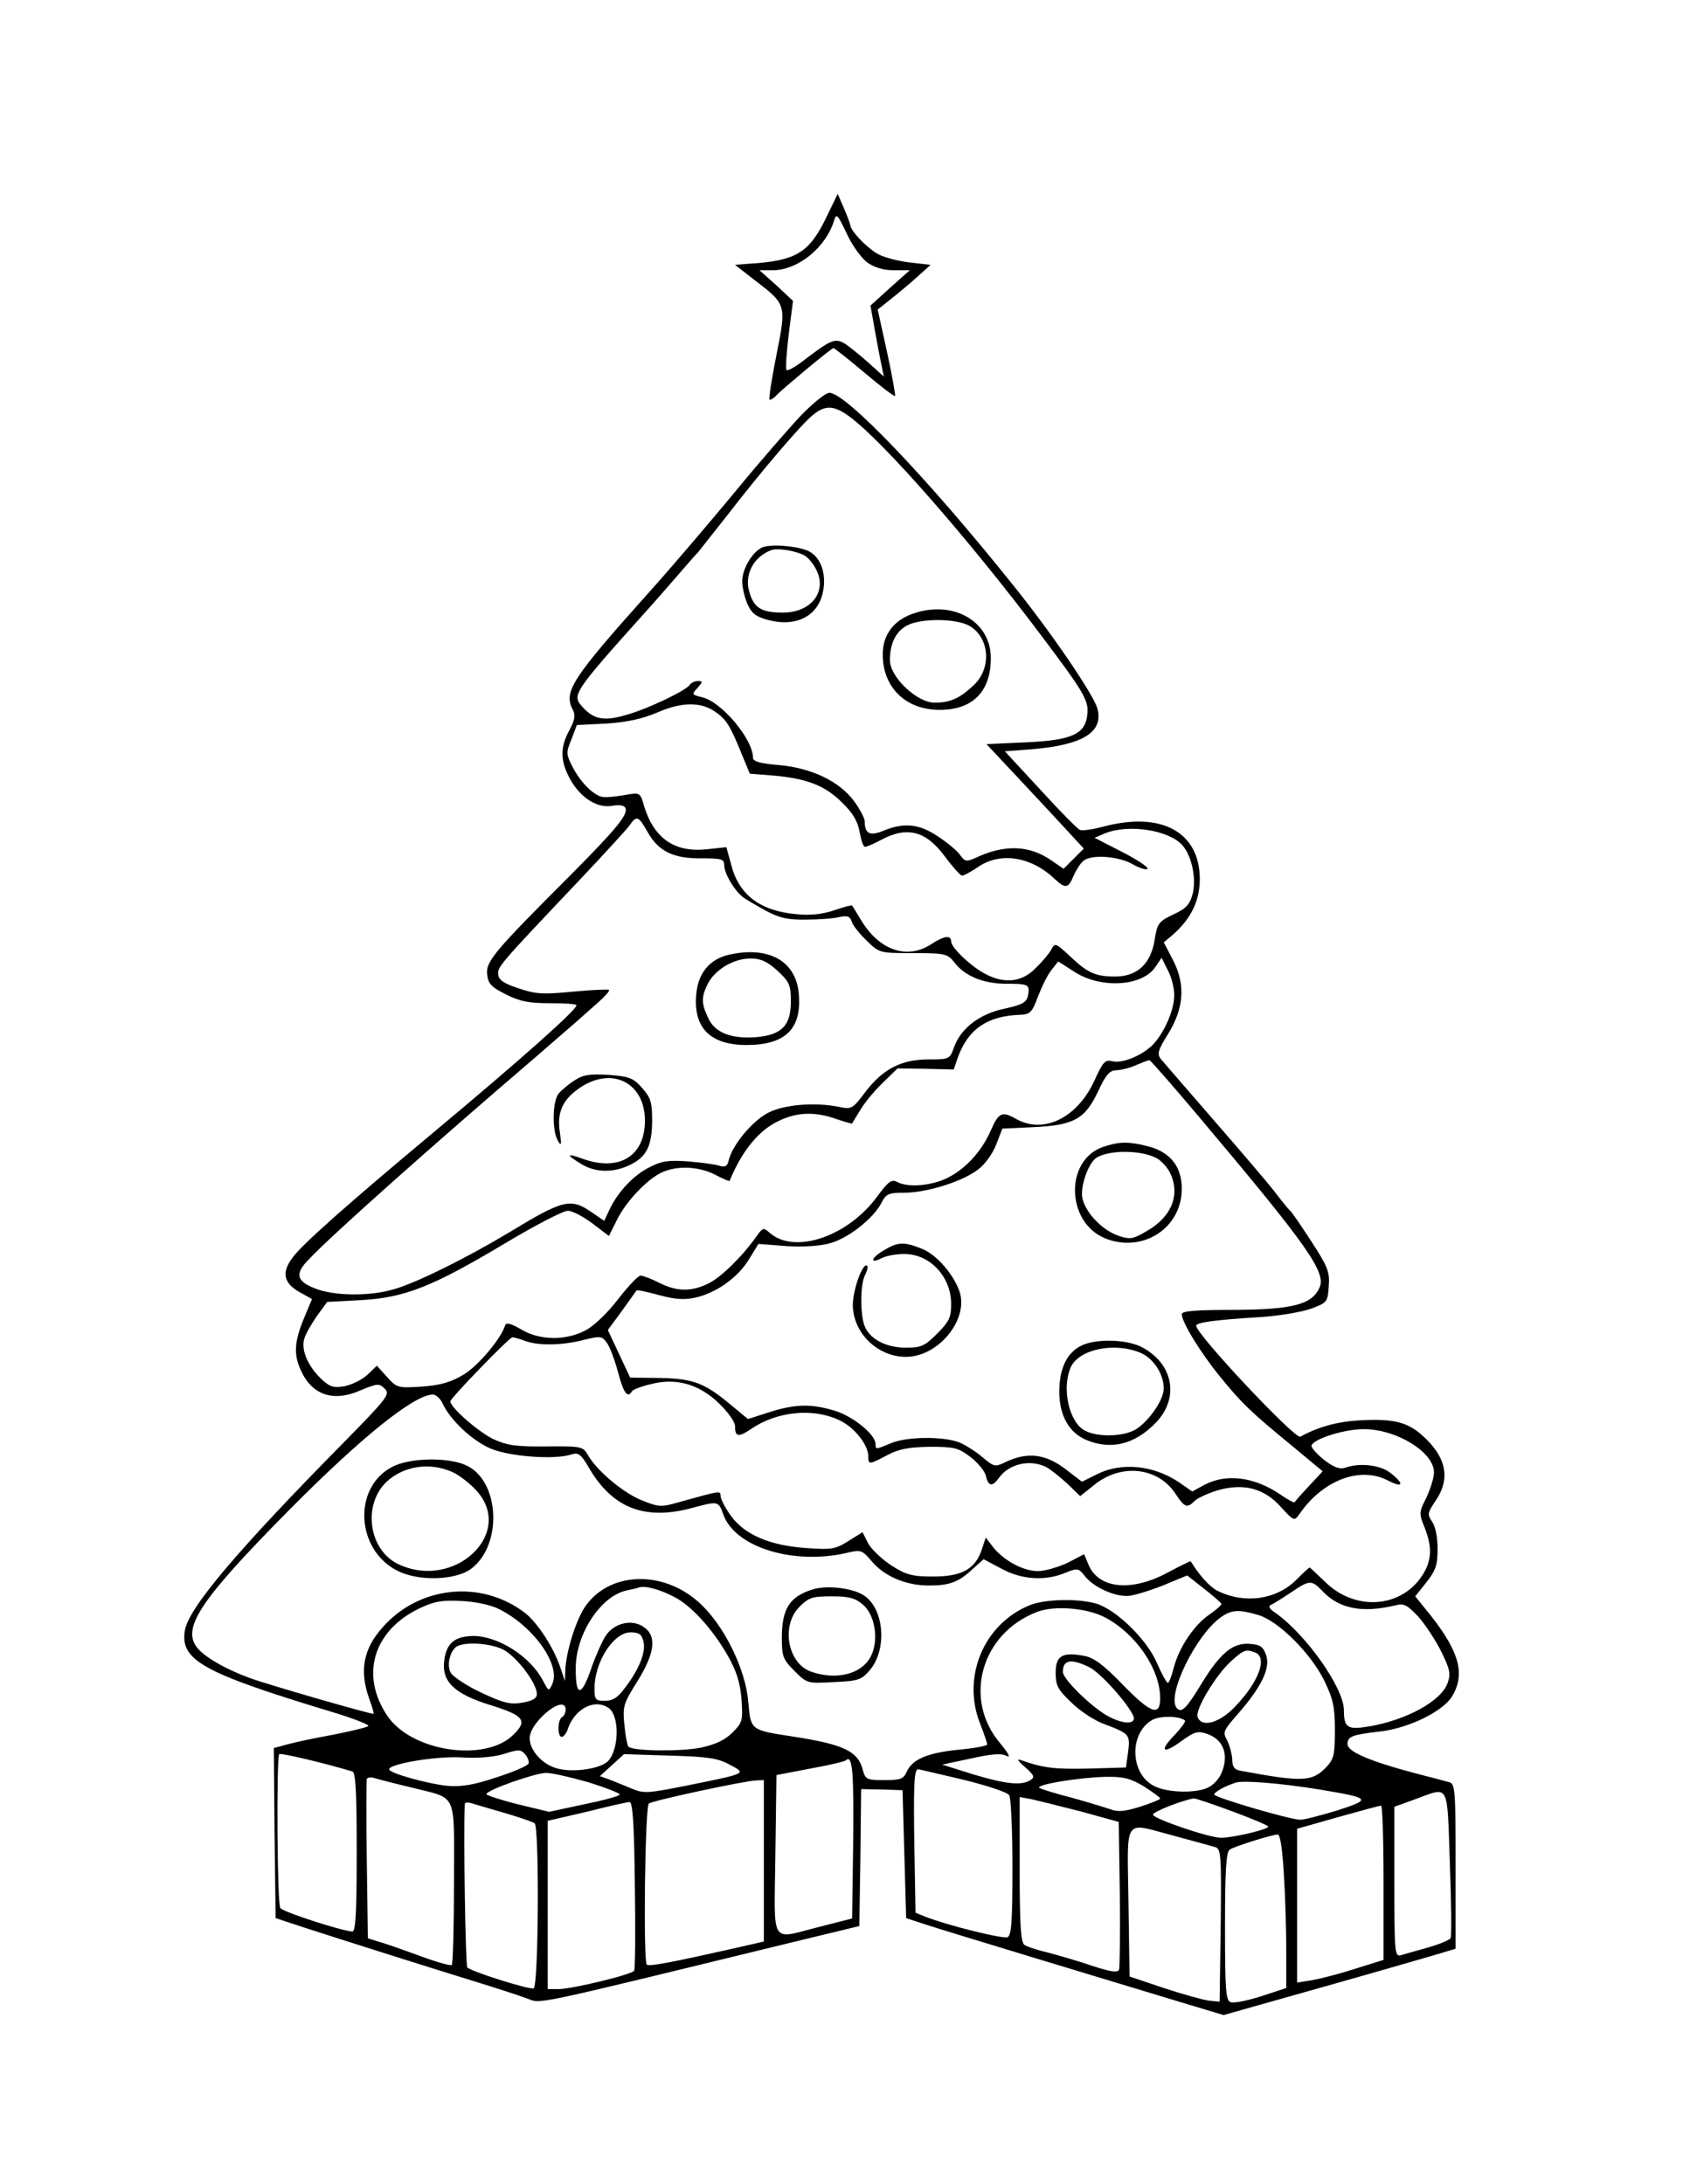<?xml version="1.0" standalone="no"?>
<!DOCTYPE svg PUBLIC "-//W3C//DTD SVG 20010904//EN"
 "http://www.w3.org/TR/2001/REC-SVG-20010904/DTD/svg10.dtd">
<svg version="1.0" xmlns="http://www.w3.org/2000/svg"
 width="471pt" height="606pt" viewBox="0 0 471 606"
 preserveAspectRatio="xMidYMid meet">
<g transform="translate(0,606) scale(0.1,-0.1)"
fill="#000000" stroke="none">
<path d="M2295 5460 c-49 -102 -84 -124 -218 -132 l-37 -3 54 -42 c89 -68 89
-68 61 -208 -13 -66 -22 -121 -19 -124 2 -2 12 4 22 15 19 19 146 125 155 128
3 0 41 -30 86 -68 45 -38 83 -67 85 -65 2 2 -8 57 -22 122 l-26 118 34 27 c19
15 53 43 74 62 l39 35 -61 7 c-33 4 -73 15 -89 25 -32 20 -72 63 -73 78 -1 6
-9 27 -18 48 l-17 39 -30 -62z m113 -129 c20 -14 45 -21 74 -21 l43 0 -55 -49
-54 -49 12 -68 c7 -38 15 -82 19 -99 l6 -30 -41 37 c-22 20 -52 44 -65 53 -29
18 -39 14 -120 -48 -21 -16 -41 -27 -44 -24 -3 4 0 48 6 99 l12 93 -46 43 -47
42 36 0 c71 0 148 63 171 138 6 21 10 17 35 -36 15 -33 41 -69 58 -81z"/>
<path d="M2224 4908 c-33 -35 -116 -130 -184 -213 -68 -82 -175 -208 -238
-278 -215 -240 -239 -277 -212 -327 8 -15 5 -29 -10 -57 -27 -50 -25 -87 5
-140 30 -50 75 -77 116 -69 16 3 31 1 34 -5 11 -17 -23 -58 -149 -185 -213
-213 -238 -242 -234 -278 3 -26 11 -35 53 -56 40 -20 65 -24 122 -24 40 0 73
-2 73 -6 0 -13 -160 -155 -401 -356 -237 -198 -361 -308 -387 -344 -31 -41
-25 -70 18 -95 l36 -20 -23 -55 c-27 -66 -28 -100 -7 -145 31 -67 90 -86 163
-54 49 20 53 21 69 5 15 -15 8 -25 -114 -149 -297 -301 -431 -460 -441 -522
-13 -82 48 -117 409 -226 60 -18 105 -36 100 -39 -4 -4 -48 -14 -97 -24 -50
-9 -107 -21 -128 -27 l-37 -10 2 -236 3 -236 85 -28 c108 -35 345 -110 475
-150 55 -17 117 -37 138 -45 41 -15 -3 -24 732 155 l190 46 3 190 2 190 58 -1
57 -2 5 -178 5 -177 55 -18 c51 -17 534 -163 736 -224 l90 -27 255 72 c139 39
284 81 322 92 l67 20 0 228 c0 209 -1 229 -17 234 -10 3 -52 14 -95 25 -128
34 -188 60 -188 81 0 21 12 26 91 35 78 9 173 55 199 97 37 61 21 122 -56 221
l-46 57 31 39 c26 33 31 48 31 93 0 32 -6 62 -15 75 -14 20 -13 25 10 59 42
62 29 122 -39 182 -42 37 -83 46 -179 40 -59 -4 -111 -19 -158 -45 -14 -8
-289 284 -289 308 0 9 50 16 178 24 51 3 114 14 140 23 46 17 47 19 50 63 3
40 -3 54 -49 125 -28 43 -54 81 -58 84 -4 3 -22 25 -41 50 -19 25 -96 115
-170 200 -74 85 -141 163 -148 171 -11 14 -8 25 19 68 45 72 50 138 15 206
l-26 50 24 20 c51 44 76 95 76 155 0 131 -106 189 -268 146 -30 -8 -59 -12
-65 -9 -7 3 -56 53 -110 112 l-98 106 78 6 c138 12 196 47 179 112 -9 37 -128
212 -238 348 -237 296 -461 529 -506 529 -10 0 -45 -28 -78 -62z m135 -5 c93
-69 330 -339 532 -608 116 -154 131 -179 127 -216 -5 -56 -41 -73 -169 -79
l-111 -5 89 -95 c49 -52 110 -118 135 -145 l46 -50 -28 -28 -28 -28 -35 24
c-61 42 -130 44 -210 6 -25 -11 -29 -10 -42 8 -8 12 -36 35 -62 52 -52 35 -94
39 -150 16 -39 -16 -53 -9 -53 26 0 8 -13 33 -29 55 -41 56 -119 93 -210 101
-51 4 -71 10 -71 20 0 52 -88 156 -141 168 -29 7 -30 8 -13 26 15 17 15 19 1
19 -9 0 -19 -5 -22 -10 -10 -16 -116 -67 -177 -84 -61 -18 -90 -13 -122 23
-29 32 -26 38 174 261 37 41 82 93 101 115 19 22 40 46 47 53 6 8 42 53 79
100 98 127 210 258 240 281 34 28 59 26 102 -6z m-370 -821 c28 -20 39 -39 71
-118 l21 -51 62 -5 c96 -8 147 -28 194 -75 31 -30 44 -53 49 -83 4 -22 10 -40
15 -40 5 0 26 9 46 20 72 38 124 24 177 -49 21 -28 42 -51 46 -51 5 0 26 11
46 25 61 41 146 28 211 -34 30 -28 38 -27 53 9 7 16 19 35 27 41 22 19 99 13
138 -10 19 -11 37 -16 40 -12 2 5 -30 26 -71 47 l-76 39 28 12 c65 27 178 10
216 -33 26 -30 39 -93 28 -135 -8 -30 -19 -41 -54 -57 -40 -19 -44 -25 -51
-68 -10 -68 -48 -104 -110 -104 -55 0 -77 10 -128 59 -37 34 -39 35 -49 16 -6
-11 -26 -35 -44 -52 -37 -38 -84 -44 -137 -17 -40 20 -97 74 -97 91 0 19 -20
16 -55 -7 -67 -44 -145 -18 -196 68 -12 20 -23 38 -24 39 -1 2 -23 -4 -49 -13
-33 -11 -67 -15 -105 -11 -102 9 -161 54 -182 139 l-13 47 -56 -6 c-88 -9
-145 31 -172 119 -11 39 -12 39 -52 32 -23 -4 -49 -7 -60 -6 -25 1 -64 39 -87
84 -18 35 -18 40 -3 76 l15 40 82 4 c59 4 99 13 142 31 69 30 123 30 164 -1z
m-191 -332 c30 -53 72 -73 150 -72 55 0 62 -2 62 -19 0 -22 26 -67 50 -87 8
-7 38 -24 65 -39 39 -21 63 -26 113 -25 34 0 75 3 91 7 23 5 31 2 35 -13 3
-10 22 -34 42 -53 35 -34 36 -34 129 -34 89 0 95 -2 114 -26 29 -38 81 -59
143 -59 63 0 67 -2 61 -33 -4 -19 -15 -25 -64 -36 -69 -14 -122 -54 -141 -107
-12 -33 -13 -34 -70 -34 -76 0 -127 -26 -176 -90 -35 -47 -39 -49 -72 -42 -67
14 -153 7 -198 -16 -44 -23 -98 -88 -109 -130 -4 -19 -10 -22 -27 -17 -11 4
-51 9 -87 12 -53 4 -73 1 -106 -16 -44 -22 -87 -67 -111 -117 l-15 -32 -35 24
c-58 40 -79 35 -227 -55 -120 -72 -255 -139 -319 -158 -68 -21 -170 -20 -223
2 -51 20 -55 41 -15 81 63 67 351 323 627 559 38 33 85 74 105 91 19 17 51 45
70 62 19 17 33 32 30 35 -3 2 -48 0 -100 -5 -82 -8 -103 -7 -150 9 -40 13 -56
23 -57 38 -3 21 1 26 220 257 71 75 136 146 144 157 20 29 25 27 51 -19z
m1461 -450 c1 -41 -27 -105 -59 -139 -30 -30 -84 -53 -113 -46 -20 5 -26 -2
-50 -55 -48 -103 -141 -148 -217 -105 -39 22 -48 18 -70 -32 -26 -60 -73 -110
-125 -134 -44 -20 -106 -25 -135 -9 -15 8 -24 2 -55 -40 -82 -112 -230 -162
-299 -101 -17 15 -19 14 -35 -8 -38 -55 -98 -114 -133 -132 -48 -24 -89 -24
-138 1 -22 11 -45 20 -52 20 -7 0 -35 -30 -63 -66 -29 -38 -67 -74 -90 -86
-55 -29 -128 -28 -179 3 -28 16 -41 20 -44 11 -12 -38 -73 -110 -114 -136 -37
-22 -64 -30 -117 -34 -67 -4 -69 -4 -97 27 l-28 31 -26 -25 c-15 -14 -44 -28
-64 -32 -31 -5 -41 -2 -66 22 -35 34 -54 77 -46 108 3 13 19 41 35 64 l29 40
94 5 c121 7 196 36 397 156 85 51 164 92 177 92 12 0 43 -16 68 -35 l46 -35
24 48 c28 54 89 116 129 131 43 17 99 13 142 -9 21 -11 39 -19 40 -17 35 85
83 143 140 168 49 23 99 24 155 4 24 -8 44 -14 45 -13 1 2 11 19 23 38 11 19
39 53 62 75 l41 40 78 -1 78 -2 12 35 c29 78 82 114 174 117 26 1 32 7 48 51
11 28 27 61 38 74 l18 23 42 -27 c74 -50 192 -43 228 12 l17 25 17 -34 c10
-18 18 -49 18 -68z m71 -342 c301 -357 352 -430 332 -472 -21 -46 -74 -60
-234 -61 -109 0 -148 -3 -148 -12 0 -22 52 -107 106 -173 60 -74 86 -99 202
-194 l83 -69 -38 -41 c-21 -22 -39 -43 -40 -45 -2 -2 -20 8 -40 22 -71 48
-147 58 -207 28 l-37 -20 -36 25 c-71 48 -160 57 -228 23 l-42 -21 -47 36
c-54 41 -104 47 -162 20 -33 -16 -34 -15 -66 11 -18 16 -47 34 -65 42 -43 17
-145 17 -190 -2 -43 -18 -43 -18 -43 -2 0 26 -63 77 -113 92 -66 20 -109 19
-182 -4 l-59 -19 -46 38 c-75 63 -106 74 -198 76 l-83 1 -31 66 -31 66 39 53
c21 29 39 55 41 57 1 2 29 -4 62 -13 45 -12 69 -14 101 -7 58 13 117 55 148
105 l27 44 77 -6 c48 -3 94 0 122 8 51 14 119 68 142 111 13 26 20 29 63 29
63 0 162 31 205 64 20 15 41 44 51 70 l17 44 86 4 c113 5 144 23 180 100 22
47 32 58 52 58 14 1 39 7 55 15 17 7 32 13 35 13 3 0 66 -72 140 -160z m-1873
-619 c36 -14 105 -13 165 3 44 11 49 10 62 -8 8 -10 22 -47 31 -81 16 -60 27
-74 39 -54 3 5 27 14 53 20 69 18 134 0 189 -54 24 -23 44 -51 44 -62 0 -31 9
-33 47 -7 70 47 168 57 240 24 43 -19 83 -69 83 -102 0 -23 2 -23 53 4 32 17
59 22 118 23 68 0 79 -3 112 -28 20 -15 40 -39 43 -52 7 -30 18 -32 36 -7 28
40 87 53 131 31 12 -6 38 -27 59 -46 l36 -35 40 32 c75 60 177 48 225 -26 25
-38 32 -40 53 -19 8 8 37 21 63 29 72 21 130 6 176 -46 37 -40 37 -40 52 -19
65 94 169 133 246 92 43 -22 45 -8 4 23 -28 21 -85 27 -123 13 -15 -5 -30 0
-57 20 -20 16 -36 33 -37 40 0 18 89 47 145 47 91 0 195 -64 195 -120 0 -15
-10 -46 -21 -70 -21 -41 -21 -44 -5 -83 21 -54 20 -89 -4 -129 -58 -95 -189
-105 -273 -21 -22 21 -41 39 -42 39 -2 0 -18 -15 -37 -34 -56 -56 -145 -68
-220 -30 -21 11 -49 42 -73 81 -1 2 -30 -13 -66 -32 -99 -53 -190 -44 -218 23
l-12 29 -46 -24 c-26 -12 -63 -23 -82 -23 -41 0 -95 29 -125 67 l-20 26 -11
-33 c-18 -54 -55 -75 -134 -75 -58 0 -75 4 -116 30 -26 17 -55 44 -65 61 l-16
32 -40 -25 c-35 -22 -46 -24 -116 -19 -102 7 -171 37 -209 89 -16 22 -29 47
-29 55 0 16 -1 15 -106 -14 -59 -17 -63 -17 -109 1 -51 19 -125 80 -152 125
-15 26 -17 27 -117 26 -83 -1 -109 3 -146 20 -42 20 -120 88 -120 105 0 9 161
175 172 178 4 0 19 -4 35 -10z m-229 -173 c21 -46 82 -104 134 -126 52 -22
177 -32 225 -16 18 6 26 0 48 -38 65 -111 154 -146 285 -111 74 20 74 20 88
-19 33 -90 193 -139 340 -106 41 10 44 9 70 -21 35 -43 96 -69 160 -69 58 0
83 9 124 48 l28 25 49 -26 c56 -31 122 -35 177 -12 35 14 37 14 56 -10 23 -29
79 -55 117 -54 14 0 57 13 96 28 l70 29 47 -37 c26 -20 47 -39 48 -42 0 -4
-15 -17 -34 -30 -42 -29 -83 -90 -98 -146 -6 -24 -13 -43 -17 -43 -3 0 -17 25
-30 55 -28 66 -114 149 -169 165 -54 15 -144 12 -185 -5 -126 -52 -187 -197
-138 -325 12 -30 21 -58 21 -61 0 -4 -33 -10 -72 -14 -90 -8 -134 -26 -150
-59 -10 -23 -17 -26 -64 -26 -48 0 -52 2 -59 27 -13 53 -52 72 -195 94 -117
18 -116 17 -123 94 -7 93 -68 216 -137 278 -102 92 -251 85 -317 -13 -26 -40
-52 -125 -54 -175 l-1 -30 -12 35 c-18 56 -64 127 -99 154 -121 93 -294 75
-395 -40 -54 -60 -65 -121 -37 -199 8 -21 13 -40 12 -41 -3 -3 -294 81 -343
99 -65 24 -117 53 -143 80 -50 55 -2 130 250 385 202 204 348 321 400 322 9 0
21 -11 27 -24z m2442 -521 c47 -50 111 -62 203 -40 23 6 32 2 63 -31 19 -21
48 -65 64 -97 24 -49 27 -62 18 -87 -17 -50 -113 -103 -218 -121 -60 -10 -70
-4 -70 45 0 62 -106 211 -190 270 -16 10 -21 19 -13 22 7 3 31 18 55 34 53 36
58 36 88 5z m-1800 -16 c47 -23 107 -89 149 -162 25 -44 35 -75 39 -122 4 -60
3 -65 -25 -93 -21 -21 -47 -33 -88 -42 -55 -11 -189 -10 -201 3 -3 3 -8 30
-11 60 -5 52 -3 59 36 121 49 79 55 127 16 152 -32 21 -79 10 -103 -24 -10
-15 -29 -57 -42 -95 -27 -78 -43 -76 -42 6 1 93 69 197 140 213 15 3 32 7 37
9 16 5 57 -6 95 -26z m-488 -33 c96 -46 175 -155 151 -209 -10 -22 -10 -21
-26 9 -35 67 -124 124 -194 124 -51 -1 -74 -20 -80 -68 -8 -59 29 -94 132
-125 89 -28 100 -42 60 -81 -78 -78 -285 -47 -351 54 -75 113 -37 236 91 297
40 19 62 23 115 20 36 -1 82 -11 102 -21z m1684 -24 c85 -44 154 -143 154
-225 0 -51 -26 -42 -102 36 -56 58 -82 77 -110 82 -60 11 -78 0 -78 -47 0 -36
6 -47 44 -83 24 -24 66 -51 92 -60 69 -26 71 -29 65 -77 l-6 -43 -103 -3 c-93
-2 -125 1 -187 23 -14 5 -11 -1 10 -19 25 -22 28 -28 15 -36 -25 -16 -69 -11
-159 16 l-86 27 80 17 c58 13 85 15 99 7 12 -6 5 7 -17 34 -106 123 -54 307
102 366 47 18 137 11 187 -15z m427 6 c56 -17 146 -107 183 -183 24 -50 29
-72 29 -137 0 -67 -3 -80 -24 -102 -39 -41 -66 -42 -238 -10 -17 3 -23 11 -23
32 -1 15 -7 38 -14 52 -13 23 -11 27 30 74 65 74 91 128 78 163 -8 23 -16 29
-45 31 -47 4 -82 -25 -134 -110 -42 -69 -55 -82 -68 -69 -32 32 52 205 123
254 29 20 49 21 103 5z m-1707 -74 c7 -29 -12 -77 -53 -130 -18 -25 -33 -34
-54 -34 -26 0 -29 3 -29 34 0 74 53 156 100 156 24 0 31 -5 36 -26z m-391 -21
c37 -18 95 -93 95 -124 0 -12 -11 -19 -40 -24 -34 -6 -53 -1 -115 28 -40 19
-78 44 -84 55 -13 23 0 67 21 75 28 11 89 6 123 -10z m2089 -9 c35 -14 9 -83
-57 -151 -43 -45 -92 -58 -103 -28 -8 20 52 119 94 156 34 31 41 33 66 23z
m-462 -40 c32 -15 110 -103 124 -137 8 -22 -26 -23 -68 -1 -45 23 -128 104
-128 124 0 34 22 38 72 14z m-1452 -118 c0 -8 -4 -18 -10 -21 -13 -8 -13 -55
-1 -55 5 0 12 9 16 19 18 57 73 88 113 62 32 -20 31 -116 -1 -149 -21 -20 -91
-31 -135 -21 -44 9 -82 50 -82 86 0 15 13 38 34 59 35 35 66 44 66 20z m1719
-31 c2 -3 -11 -21 -29 -40 -44 -45 -33 -55 20 -16 36 26 45 28 71 19 46 -16
61 -60 38 -111 -6 -14 -22 -31 -35 -37 -29 -16 -106 -16 -145 1 -73 30 -78
150 -9 187 23 11 76 10 89 -3z m-1822 -119 c-2 -6 -41 -23 -88 -38 -62 -21
-97 -27 -136 -24 -53 5 -163 35 -163 46 0 15 130 37 200 33 48 -3 91 1 120 10
40 13 46 12 58 -2 7 -8 11 -20 9 -25z m-489 -22 c9 -2 12 -56 12 -224 0 -169
-3 -220 -12 -220 -25 0 -193 54 -200 65 -9 11 -11 419 -3 427 4 4 119 -23 203
-48z m1047 19 c47 -25 50 -24 -113 -57 -115 -23 -125 -24 -160 -9 -20 8 -48
20 -62 25 l-25 9 34 31 33 30 127 -4 c105 -3 133 -7 166 -25z m343 -213 l-3
-214 -90 -23 c-140 -35 -126 -58 -123 199 l3 222 94 18 c51 9 96 20 99 23 18
17 22 -33 20 -225z m306 171 c65 -16 123 -35 127 -43 5 -7 9 -98 9 -201 0
-155 -3 -189 -14 -193 -14 -5 -167 33 -228 57 l-27 11 -3 172 c-3 180 -1 226
10 226 4 0 61 -14 126 -29z m-1041 -7 c48 -15 87 -30 87 -34 0 -4 -44 -16 -98
-27 l-98 -21 -87 21 c-48 12 -87 25 -87 28 0 11 133 58 165 59 17 0 69 -12
118 -26z m-493 -14 c132 -34 120 -6 120 -264 0 -122 -3 -225 -6 -229 -3 -3
-43 8 -88 25 -44 16 -95 34 -113 39 l-32 10 -3 217 c-2 119 -1 221 0 225 2 4
11 6 20 3 10 -3 55 -15 102 -26z m2034 3 c25 -16 46 -31 46 -34 0 -3 -25 -13
-56 -23 -42 -13 -62 -15 -82 -7 -15 5 -63 20 -107 32 -44 11 -84 24 -90 27
-14 9 107 29 182 31 51 1 70 -4 107 -26z m-1054 -207 l0 -224 -92 -21 c-165
-37 -227 -49 -233 -43 -10 11 -5 441 6 447 13 9 266 63 297 64 l22 1 0 -224z
m1542 198 c143 -24 146 -27 50 -58 -46 -14 -92 -26 -103 -26 -28 0 -239 62
-239 70 0 7 31 24 60 33 20 7 127 -2 232 -19z m362 -204 c4 -110 5 -204 2
-209 -4 -5 -32 -17 -64 -26 -31 -9 -65 -18 -74 -21 -17 -5 -18 9 -18 204 l0
208 58 21 c96 35 88 49 96 -177z m-1024 143 l105 -29 3 -199 c1 -110 0 -205
-2 -211 -4 -9 -23 -6 -73 10 -37 13 -93 29 -123 37 -30 7 -61 17 -67 22 -10 7
-13 61 -13 210 l0 200 33 -6 c17 -4 79 -19 137 -34z m421 0 c54 -20 99 -39 99
-42 0 -8 -98 -31 -131 -31 -34 0 -188 53 -189 64 -1 8 84 41 113 45 5 1 53
-16 108 -36z m-2021 -4 c41 -12 79 -25 84 -29 13 -12 11 -453 -3 -458 -12 -4
-171 46 -184 58 -5 5 -11 364 -7 453 0 5 8 6 18 3 9 -3 51 -15 92 -27z m362
-200 c2 -127 1 -234 -2 -238 -7 -11 -173 -51 -210 -51 l-30 0 0 233 0 234 108
25 c59 15 112 27 119 27 9 1 13 -57 15 -230z m2078 6 l0 -214 -77 -24 c-43
-14 -97 -28 -120 -32 l-43 -7 0 214 0 213 113 32 c61 17 115 32 120 32 4 1 7
-96 7 -214z m-580 130 c52 -14 103 -28 113 -31 16 -5 17 -22 15 -217 l-3 -212
-30 3 c-16 2 -73 18 -125 35 l-95 32 -3 208 c-3 240 -17 220 128 182z m303
-102 c4 -58 7 -154 7 -213 l0 -107 -70 -23 c-38 -12 -76 -20 -85 -16 -13 5
-15 36 -15 210 0 153 3 207 13 213 13 9 115 41 133 42 7 1 13 -38 17 -106z"/>
<path d="M2122 4543 c-28 -6 -62 -58 -62 -96 0 -15 6 -43 14 -62 12 -27 23
-36 56 -45 81 -22 143 11 155 82 8 45 -6 88 -36 106 -22 14 -93 23 -127 15z
m110 -24 c10 -5 25 -23 33 -39 32 -61 -13 -120 -92 -120 -58 0 -79 12 -92 53
-17 50 9 101 59 120 17 7 67 -1 92 -14z"/>
<path d="M2531 4356 c-52 -19 -81 -59 -81 -112 0 -92 64 -154 158 -154 92 0
142 51 142 144 0 103 -107 163 -219 122z m160 -33 c56 -33 62 -118 11 -165
-38 -36 -65 -48 -108 -48 -49 0 -124 71 -124 118 0 46 16 79 47 96 39 21 137
20 174 -1z"/>
<path d="M2021 3410 c-50 -12 -82 -49 -88 -104 -11 -96 36 -146 139 -146 108
0 154 45 145 143 -8 91 -85 133 -196 107z m137 -44 c33 -31 37 -39 37 -85 0
-66 -24 -92 -93 -99 -70 -6 -117 11 -136 52 -20 42 -20 59 -1 97 21 39 71 69
118 69 29 0 46 -8 75 -34z"/>
<path d="M1595 3062 c-16 -10 -36 -27 -44 -36 -18 -21 -19 -103 -3 -131 10
-17 11 -13 6 22 -9 57 8 93 58 126 89 58 178 11 178 -93 0 -98 -71 -142 -172
-106 -47 17 -48 12 -5 -14 40 -25 91 -25 137 -2 45 22 60 53 60 124 0 49 -4
62 -28 89 -24 27 -35 32 -92 36 -52 3 -71 1 -95 -15z"/>
<path d="M3061 2877 c-106 -37 -102 -208 5 -253 104 -43 214 27 214 137 0 62
-32 102 -94 118 -55 14 -81 13 -125 -2z m147 -30 c13 -6 30 -24 38 -39 31 -60
8 -123 -61 -163 -40 -24 -48 -25 -79 -15 -46 15 -94 65 -102 106 -6 32 17 97
39 111 35 22 121 22 165 0z"/>
<path d="M2451 2589 c-35 -21 -37 -38 -3 -20 12 6 39 11 62 11 71 0 130 -63
130 -139 0 -37 -6 -49 -39 -82 -34 -34 -44 -39 -86 -39 -54 0 -98 22 -114 57
-14 31 -14 118 0 145 6 11 8 22 6 25 -12 12 -40 -66 -40 -109 1 -91 93 -162
180 -139 78 21 137 109 117 174 -15 48 -64 105 -104 121 -52 21 -68 20 -109
-5z"/>
<path d="M2998 2324 c-38 -20 -58 -64 -58 -126 0 -66 27 -114 75 -134 69 -29
136 -12 194 49 65 68 47 163 -39 208 -42 23 -133 25 -172 3z m167 -18 c36 -15
65 -59 65 -99 0 -29 -35 -83 -72 -110 -32 -24 -110 -27 -147 -7 -44 23 -65
118 -39 176 23 50 121 70 193 40z"/>
<path d="M1088 1989 c-110 -58 -100 -232 17 -289 59 -29 160 -25 202 6 88 65
81 243 -12 287 -50 24 -159 22 -207 -4z m165 -13 c18 -7 48 -30 67 -50 113
-119 -59 -282 -216 -206 -81 40 -98 164 -31 228 46 43 118 55 180 28z"/>
<path d="M2255 1649 c-64 -20 -85 -54 -85 -134 0 -52 3 -60 35 -92 35 -35 36
-35 109 -31 68 3 77 6 100 33 48 56 41 167 -14 206 -31 22 -105 31 -145 18z
m140 -42 c32 -27 44 -92 25 -137 -22 -54 -95 -75 -169 -49 -65 23 -84 128 -32
180 26 26 36 29 90 29 48 0 65 -5 86 -23z"/>
</g>
</svg>
